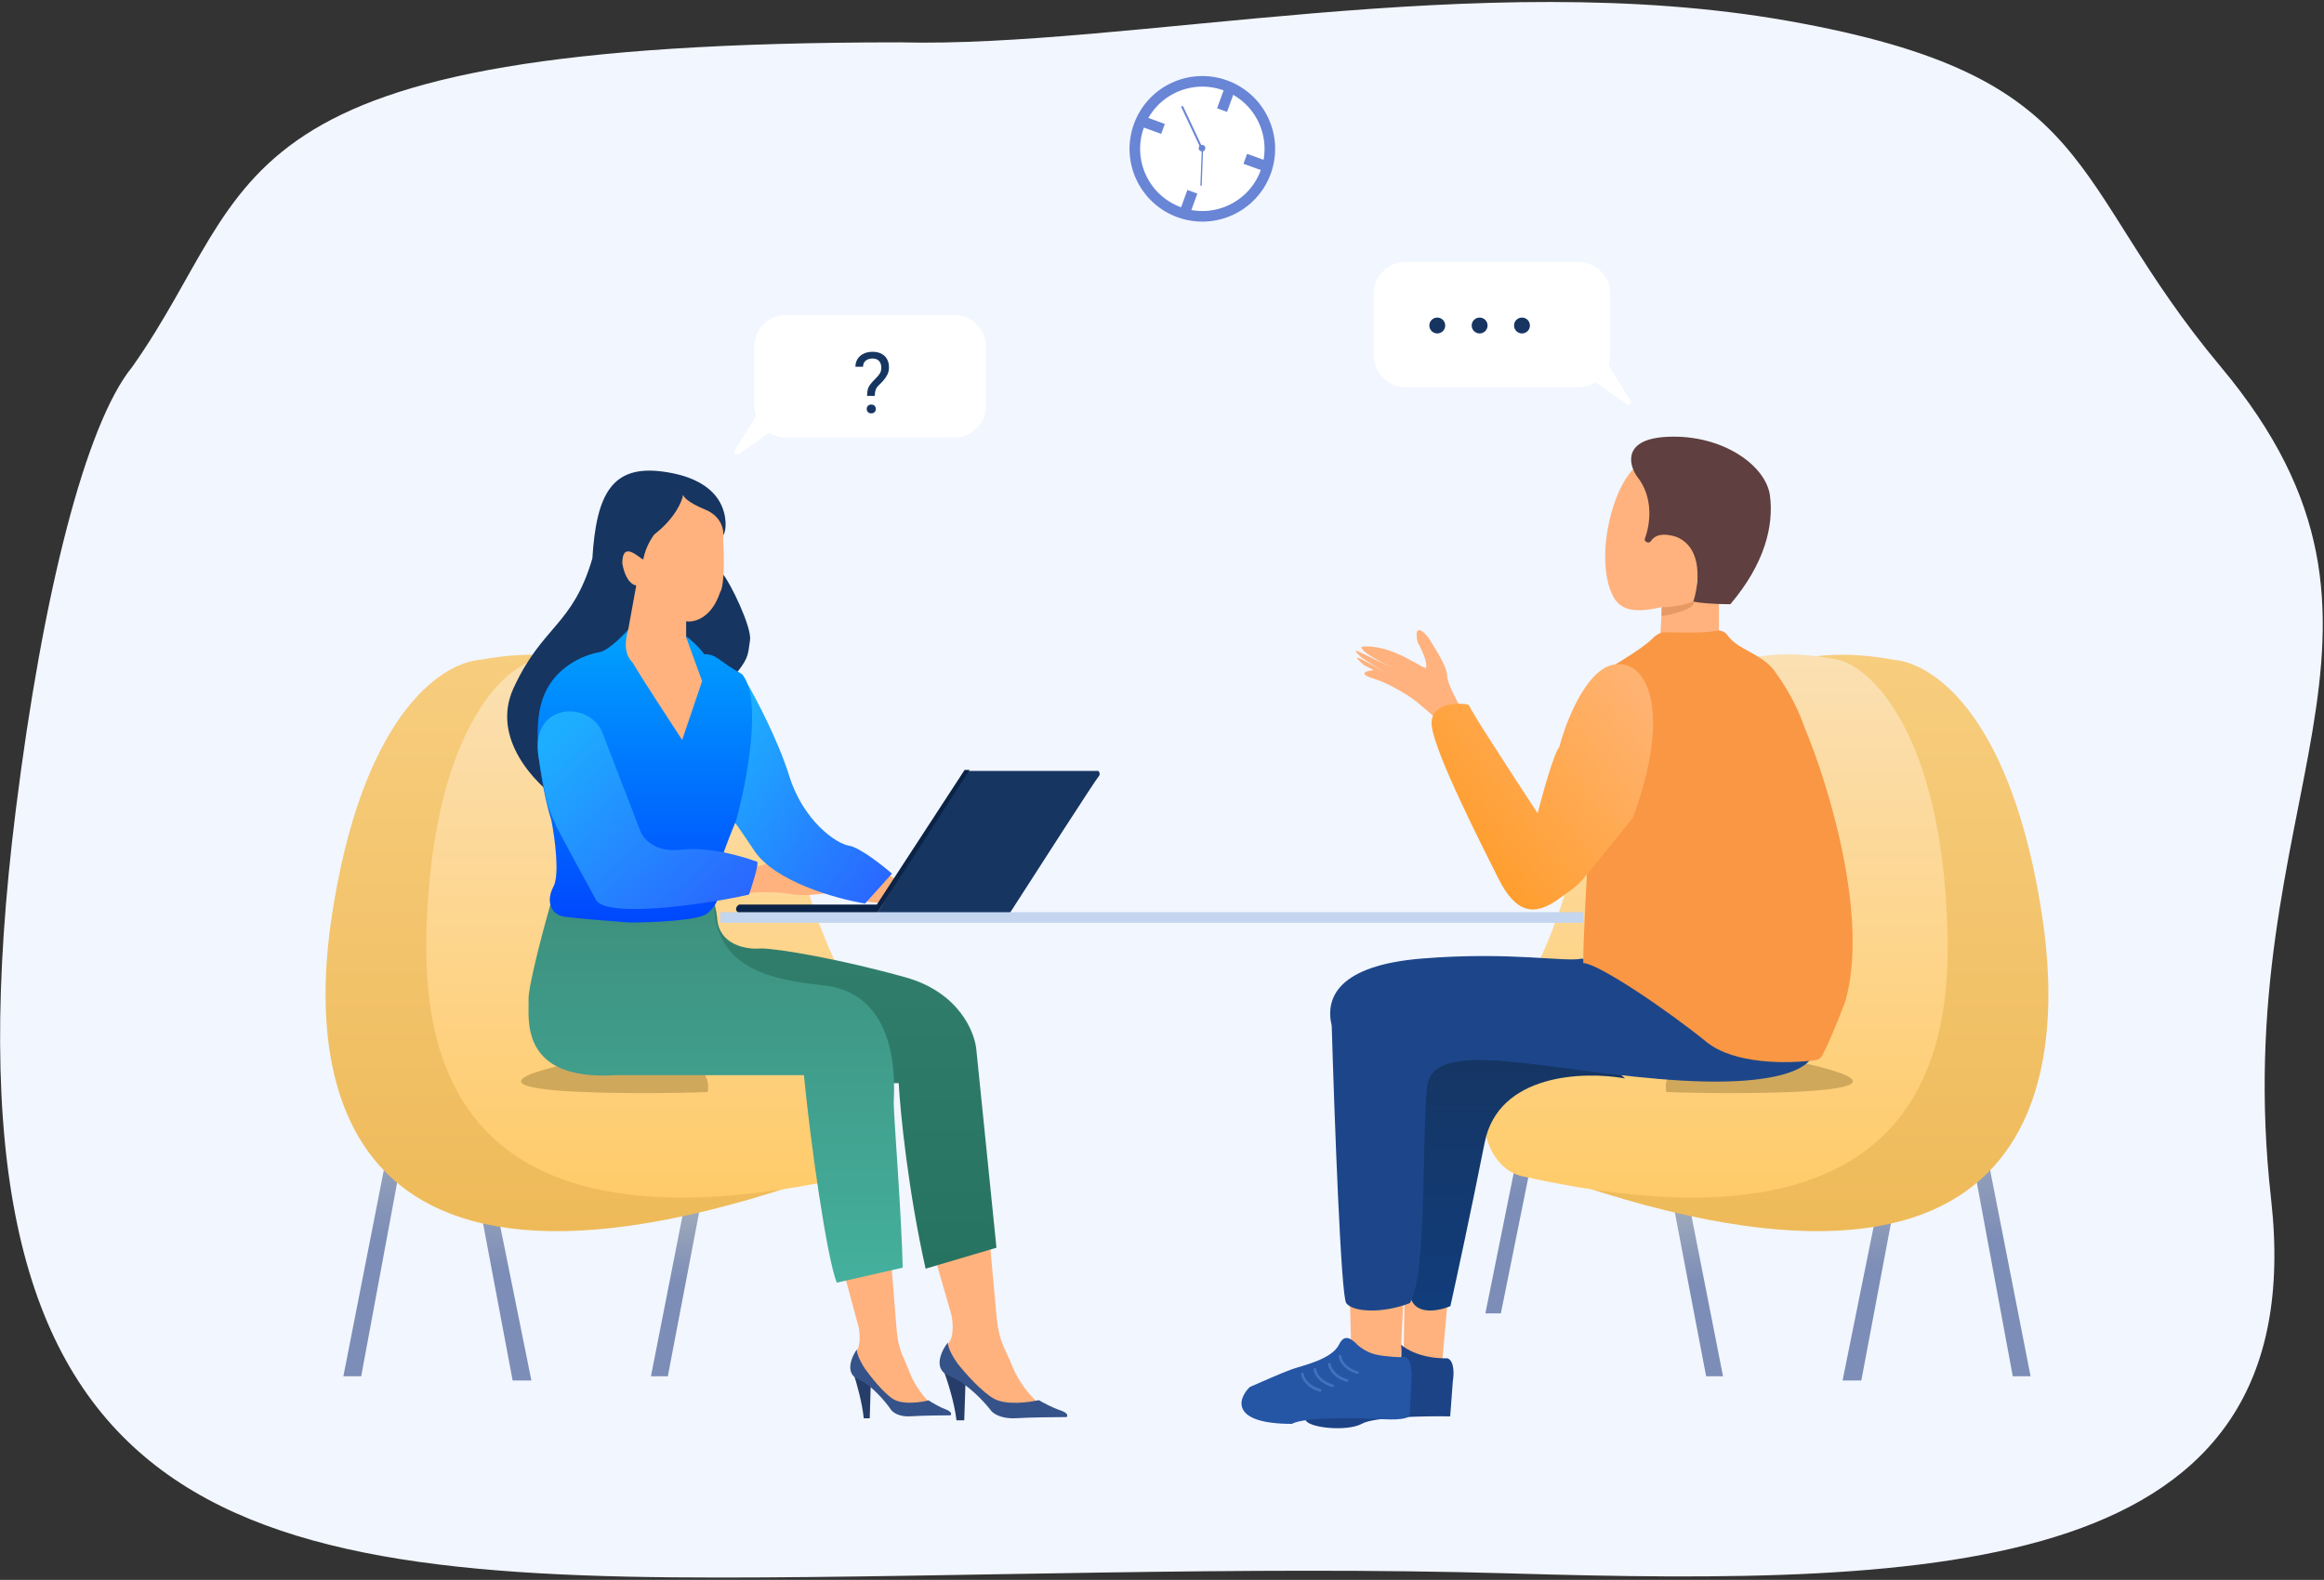 <svg width="878" height="597" viewBox="0 0 878 597" fill="none" xmlns="http://www.w3.org/2000/svg">
<rect x="0" y="0" width="878" height="597" fill="#333333" stroke="none"/>
<path d="M340 16C77.787 16 99.499 68.499 49.983 138.601C32.355 160.159 16.179 224.149 5.973 306.011C-27 570.5 79.599 596.115 271.514 596.115C360.095 596.115 469.605 591.595 570 594.535C734.229 599.344 874.066 595.627 858 453C840.913 301.316 923 239 839 138.601C779.57 67.57 794.5 28.93 675.344 7.865C558.749 -12.747 425.678 18.217 340 16Z" fill="#F2F6FF"/>
<path d="M136.459 520.049L153.287 429.359L148.15 426.17L129.728 520.049H136.459Z" fill="url(#paint0_linear_312_152)"/>
<path d="M193.672 521.644L179.502 446.363L186.055 448.843L200.757 521.644H193.672Z" fill="url(#paint1_linear_312_152)"/>
<path d="M245.925 520.049L258.324 456.991H264.347L252.302 520.049H245.925Z" fill="url(#paint2_linear_312_152)"/>
<path d="M335.706 496.303L319.587 416.418H313.741L329.86 496.303H335.706Z" fill="url(#paint3_linear_312_152)"/>
<path d="M125.287 346.613C136.442 272.365 165.295 250.513 181.855 249.262C255.33 235.504 281.631 302.836 288.728 314.719C295.825 326.601 295.617 357.244 321.5 402.48C347.384 447.716 330.778 407.915 327.855 438.01C121.122 517.719 116.893 402.48 125.287 346.613Z" fill="url(#paint4_linear_312_152)"/>
<path d="M161.825 338.112C166.502 274.487 191.051 249.898 205.103 248.835C267.453 237.144 289.771 294.357 295.794 304.454C301.816 314.55 301.639 340.589 323.603 379.026C345.568 417.463 336.003 440.844 322.186 444.387C159.226 480.876 158.336 385.583 161.825 338.112Z" fill="url(#paint5_linear_312_152)"/>
<path d="M267.371 412.61C266.24 412.987 155.417 415.626 213.844 402.055C260.586 391.199 269.005 404.568 267.371 412.61Z" fill="#D0A85B"/>
<path d="M324.441 501.639L319.541 483.546L336.88 479.399L338.765 502.77C339.519 510.686 341.404 512.571 343.665 518.602C345.514 523.533 349.445 528.529 351.581 530.288L353.089 532.926L338.011 531.418L325.949 519.356C324.567 517.22 322.179 512.42 323.687 510.309C325.195 508.198 324.818 503.65 324.441 501.639Z" fill="#FFB27D"/>
<path d="M326.326 535.942C325.723 529.911 323.561 522.372 322.556 519.356L328.964 523.126L328.587 535.942H326.326Z" fill="#253D68"/>
<path d="M324.44 521.241C319.012 519.13 321.676 512.823 323.686 509.933C323.686 512.043 325.697 515.587 326.702 517.095C328.838 520.11 334.015 526.669 337.634 528.78C341.252 530.891 347.937 529.911 350.827 529.157C351.958 529.911 354.822 531.645 357.235 532.55C359.647 533.454 359.497 534.434 359.12 534.811C355.978 534.811 348.565 534.887 344.042 535.188C339.518 535.49 337.131 533.555 336.503 532.55C334.618 529.785 329.567 523.654 324.44 521.241Z" fill="#355389"/>
<path d="M359.489 497.038L353.501 476.184L374.118 471.246L376.558 498.221C377.522 507.356 379.782 509.517 382.526 516.463C384.77 522.142 389.493 527.877 392.052 529.89L393.87 532.924L375.899 531.313L361.432 517.486C359.769 515.031 356.885 509.508 358.663 507.058C360.441 504.607 359.954 499.357 359.489 497.038Z" fill="#FFB27D"/>
<path d="M361.36 536.695C360.579 529.841 357.782 521.274 356.481 517.848L364.774 522.131L364.287 536.695H361.36Z" fill="#253D68"/>
<path d="M359.039 520.105C352.166 517.713 355.539 510.567 358.084 507.293C358.084 509.685 360.63 513.699 361.903 515.407C364.608 518.823 371.162 526.254 375.744 528.646C380.326 531.037 388.791 529.927 392.45 529.073C393.882 529.927 397.509 531.891 400.564 532.916C403.619 533.941 403.428 535.051 402.95 535.478C398.973 535.478 389.586 535.564 383.858 535.905C378.131 536.247 375.108 534.055 374.313 532.916C371.926 529.784 365.53 522.838 359.039 520.105Z" fill="#355389"/>
<path d="M376.459 471.483L349.695 479.399C343.061 449.846 340.146 420.343 339.518 409.286H332.356L289.006 385.162L256.212 362.545L269.405 339.928C269.782 340.933 270.611 343.697 270.913 346.713C271.516 357.267 282.221 358.901 287.499 358.398C293.907 358.398 318.032 362.545 342.156 369.33C362.088 374.935 368.417 389.811 368.92 397.224L376.459 471.483Z" fill="url(#paint6_linear_312_152)"/>
<path d="M199.681 378C199.379 373.175 205.335 350.859 208.351 340.305C213.628 342.943 230.968 343.32 245.292 343.697C256.751 343.999 266.401 340.305 269.794 338.42C268.286 369.481 297.688 370.461 313.897 372.722C341.037 378 337.644 412.679 337.644 416.825C337.644 421.726 340.66 459.923 341.037 479.022C335.006 480.404 321.586 483.47 316.158 484.676C312.389 475.63 306.106 431.15 303.719 406.271H232.476C195.535 408.533 200.058 384.031 199.681 378Z" fill="url(#paint7_linear_312_152)"/>
<path d="M336.213 330.881C344.199 335.613 353.402 344.176 326.325 340.575C328.759 334.205 333.931 331.458 336.213 330.881Z" fill="#FFB27D"/>
<path d="M414.943 291.302H365.186L331.261 345.206H381.395C392.201 328.369 414.039 294.468 414.943 293.564C415.848 292.659 415.32 291.679 414.943 291.302Z" fill="#163561"/>
<path d="M279.241 345.205C277.13 343.698 278.362 342.315 279.241 341.813H331.26L364.432 290.925H366.316L331.26 345.205H279.241Z" fill="#0B2346"/>
<path d="M299.939 338.043C292.4 336.535 282.599 337.163 278.076 338.043L280.714 328.996L313.886 319.572L321.802 335.404C317.53 336.661 307.176 338.948 299.939 338.043Z" fill="#FFB27D"/>
<path d="M281.578 256.999C285.348 263.407 293.942 279.616 298.164 293.186C303.441 310.149 315.881 318.819 320.781 319.573C324.701 320.176 333.22 326.861 336.99 330.127L326.812 341.436C316.132 339.677 292.811 333.218 284.971 321.458C279.253 312.88 277.197 310.064 276.698 309.558L276.678 309.772C276.542 309.5 276.513 309.37 276.698 309.558L281.578 256.999Z" fill="url(#paint8_linear_312_152)"/>
<path d="M194.016 260.015C185.27 279.013 202.434 296.453 211.732 302.61L252.443 238.906L270.913 258.13C272.17 258.381 275.512 257.828 278.829 253.607C282.976 248.329 282.599 246.821 283.353 241.921C284.106 237.021 275.814 220.058 273.175 217.042C271.064 214.63 272.295 206.237 273.175 202.341C273.678 201.713 274.532 199.477 273.929 195.556C273.175 190.656 269.782 180.855 250.558 178.217C231.334 175.578 225.302 186.51 223.795 211.011C216.256 236.644 204.947 236.267 194.016 260.015Z" fill="#163561"/>
<path d="M226.433 246.445C230.052 245.842 236.36 239.157 238.496 236.644C236.083 241.771 237.491 247.324 238.873 249.083L257.72 279.239L261.49 256.999L259.228 240.414C260.736 241.544 264.204 244.485 266.013 247.199C270.913 247.199 270.913 249.46 280.337 254.738C288.178 264.086 282.096 295.574 278.075 310.149C274.934 317.562 269.029 332.917 270.536 335.028C272.421 337.666 271.29 341.813 267.144 345.205C263.827 347.919 246.16 348.598 237.742 348.598C230.957 348.095 216.482 346.939 212.863 346.336C208.34 345.582 206.078 340.682 209.094 335.028C211.506 330.504 209.596 316.557 208.34 310.149C205.827 301.982 201.404 282.255 203.816 268.685C206.832 251.722 221.91 247.199 226.433 246.445Z" fill="url(#paint9_linear_312_152)"/>
<path d="M203.439 286.024C206.831 307.133 207.837 306.379 210.224 312.411C213.24 318.065 220.477 331.56 225.302 340.305C229.825 346.713 264.505 342.19 282.975 338.043C284.357 334.022 286.896 325.905 285.991 325.604C284.86 325.227 269.782 319.573 257.343 321.08C247.391 322.287 242.893 316.808 241.888 313.918L227.941 277.731C223.794 264.538 200.046 264.915 203.439 286.024Z" fill="url(#paint10_linear_312_152)"/>
<path d="M247.165 201.965C255.006 195.933 257.72 189.4 258.097 186.887C258.097 187.641 259.756 189.827 266.39 192.541C273.024 195.255 273.677 200.959 273.175 203.472C273.552 209.127 273.853 221.114 272.044 223.828C268.727 233.779 262.118 235.262 259.228 234.759V240.79L265.259 257.376L257.72 279.616C252.694 271.952 241.888 255.341 238.873 250.214C234.952 246.294 236.736 239.911 237.365 237.775L240.38 221.189C239.124 221.189 236.309 219.531 235.103 212.896C235.103 203.849 241.511 211.011 243.019 211.388C243.773 207.619 245.281 204.603 247.165 201.965Z" fill="#FFB27D"/>
<path d="M760.418 520.049L743.59 429.359L748.727 426.17L767.149 520.049H760.418Z" fill="url(#paint11_linear_312_152)"/>
<path d="M703.205 521.644L717.376 446.363L710.822 448.843L696.12 521.644H703.205Z" fill="url(#paint12_linear_312_152)"/>
<path d="M650.95 520.049L638.551 456.991H632.529L644.574 520.049H650.95Z" fill="url(#paint13_linear_312_152)"/>
<path d="M561.171 496.303L577.29 416.418H583.135L567.016 496.303H561.171Z" fill="url(#paint14_linear_312_152)"/>
<path d="M771.591 346.613C760.436 272.365 731.583 250.513 715.023 249.262C641.548 235.504 615.247 302.836 608.15 314.719C601.053 326.601 601.261 357.244 575.378 402.48C549.494 447.716 566.1 407.915 569.023 438.01C775.756 517.719 779.985 402.48 771.591 346.613Z" fill="url(#paint15_linear_312_152)"/>
<path d="M735.053 338.112C730.376 274.487 705.827 249.898 691.775 248.835C629.425 237.144 607.106 294.357 601.084 304.454C595.062 314.55 595.239 340.589 573.274 379.026C551.31 417.463 560.875 440.844 574.692 444.387C737.652 480.876 738.541 385.583 735.053 338.112Z" fill="url(#paint16_linear_312_152)"/>
<path d="M629.508 412.61C630.639 412.987 741.462 415.626 683.035 402.055C636.293 391.199 627.874 404.568 629.508 412.61Z" fill="#D0A85B"/>
<path d="M544.646 517.071L546.874 492.104V483.537L530.784 479.376L530.289 512.175L544.646 517.071Z" fill="#FFB27D"/>
<path d="M546.872 513.263C537.192 513.462 531.074 509.853 529.226 508.024C529.394 508.855 529.629 511.267 529.226 514.261C527.209 520.497 506.79 519.499 494.437 520.497C482.589 526.983 493.177 532.971 493.177 536.214C493.177 539.457 508.807 541.203 514.605 537.96C519.243 535.365 538.721 535.049 547.88 535.216L548.889 521.745C549.309 519.333 549.494 514.261 546.872 513.263Z" fill="#1C4385"/>
<path d="M509.932 489.176L510.454 508.846L528.983 515.563L530.287 489.656L509.932 489.176Z" fill="#FFB27D"/>
<path d="M488.057 538.037C465.195 538.037 467.348 528.842 472.153 524.121C476.046 522.381 484.677 518.604 488.057 517.411C492.281 515.921 503.214 513.684 505.948 507.969C508.119 503.43 511.122 506.433 513.111 508.422L513.154 508.466C515.639 510.454 518.124 511.696 521.603 512.193C524.005 512.525 529.058 513.088 530.052 512.69C531.294 512.193 533.779 513.933 533.282 522.133C532.885 528.693 532.62 533.315 532.537 534.806C532.537 535.469 530.599 536.695 522.846 536.297C513.154 535.8 493.027 535.303 488.057 538.037Z" fill="#2555A5"/>
<path d="M492.041 519.168C492.206 520.659 493.78 523.989 498.75 525.38" stroke="#4271BE" stroke-linecap="round"/>
<path d="M496.762 517.428C496.928 518.919 498.502 522.249 503.472 523.641" stroke="#4271BE" stroke-linecap="round"/>
<path d="M502.229 515.441C502.395 516.932 503.969 520.261 508.939 521.653" stroke="#4271BE" stroke-linecap="round"/>
<path d="M506.205 512.459C506.37 513.95 507.944 517.279 512.914 518.671" stroke="#4271BE" stroke-linecap="round"/>
<path d="M560.906 431.742C566.088 405.632 598.442 404.709 613.971 407.511C572.316 370.324 538.816 391.192 527.273 406.275C528.186 432.649 530.711 486.683 533.501 491.826C536.292 496.969 544.297 495.123 547.951 493.557C550.11 483.831 555.724 457.853 560.906 431.742Z" fill="url(#paint17_linear_312_152)"/>
<path d="M537.133 362.212C505.786 364.783 500.509 376.845 503.125 387.651C504.118 421.403 506.6 489.605 508.586 492.399C511.069 495.89 522.487 496.389 532.665 492.399C539.119 481.674 537.133 430.797 539.119 410.845C541.105 390.893 586.284 405.607 635.93 408.351C675.648 410.546 685.081 402.116 684.833 397.627L655.044 387.651C628.632 380.867 611.603 366.701 597.702 362.212C591.496 363.708 570.773 359.453 537.133 362.212Z" fill="#1D468A"/>
<path d="M546.72 255.455C546.72 258.409 551.346 266.696 553.659 270.47L551.181 278.839L535.073 265.055C532.347 263.004 525.309 258.409 518.965 256.44C512.621 254.471 516.322 253.486 518.965 253.24C519.13 253.322 518.618 253.043 515.248 251.271C507.913 244.969 518.304 251.107 524.417 254.963L514.505 248.563C506.974 241.807 519.685 250.189 526.492 252.145C522.301 250.909 513.066 245.57 514.505 244.379C526.152 243.148 538.542 253.732 538.79 252.255C539.038 250.778 538.542 248.071 535.568 242.656C533.834 234.779 538.542 238.964 540.277 241.917C542.012 244.871 546.72 251.763 546.72 255.455Z" fill="#FFB27D"/>
<path d="M581.553 309.748C583.698 314.136 587.344 323.596 584.77 326.334C588.73 324.228 589.225 311.855 581.553 309.748Z" fill="#BC8E35"/>
<path d="M626.788 248.663L628.472 219.281L649.405 221.6V249.437L626.788 248.663Z" fill="#FFB27D"/>
<path d="M624.35 241.242C620.491 245.113 611.26 250.385 605.886 253.827L600.138 320.274C599.472 330.935 598.139 354.588 598.139 363.91C604.137 364.158 630.627 382.257 644.621 393.663C655.171 402.26 675.426 401.993 685.813 400.62C686.957 400.468 687.954 399.797 688.488 398.775C690.066 395.755 693.068 389.261 697.101 378.538C706.297 346.803 690.77 296.389 681.857 275.149C680.23 270.51 677.235 262.887 670.425 253.554C667.181 249.109 661.815 246.945 657.118 244.08C655.071 242.831 653.54 241.343 652.532 239.888C651.748 238.756 650.013 238.056 648.665 238.341C643.828 239.366 634.802 239.049 628.954 238.923C627.213 238.886 625.58 240.009 624.35 241.242Z" fill="#F99744"/>
<path d="M608.966 251.293C598.837 253.871 591.505 273.02 589.105 282.272C587.119 284.453 582.815 299.868 580.912 307.303C572.223 294.086 554.894 267.452 555.092 266.659C555.341 265.667 539.452 263.933 540.941 274.589C542.431 285.246 559.313 318.456 566.016 331.839C572.719 345.222 579.671 346.461 589.105 339.522C598.539 332.582 593.822 337.539 616.91 309.038C632.303 267.154 621.628 248.071 608.966 251.293Z" fill="url(#paint18_linear_312_152)"/>
<path d="M639.98 227.197L628.442 229.268C619.184 231.442 612.743 231.404 609.535 225.526C600.671 209.288 612.305 169.992 625.457 174.388H625.955C631.843 184.366 643.569 204.621 643.37 205.819C643.171 207.016 640.892 220.545 639.98 227.197Z" fill="#FFB27D"/>
<path d="M629.894 165.058C613.197 165.849 615.244 175.273 618.354 179.887C624.983 188.043 623.354 198.429 621.439 203.429C621.241 203.945 621.464 204.538 621.969 204.765L622.32 204.922C622.843 205.157 623.447 204.898 623.755 204.414C624.756 202.843 627.211 200.926 633.331 202.871C643.546 207.023 641.843 220.995 639.715 227.339C641.68 227.751 647.229 228.327 653.711 228.327C666.724 213.004 670.162 198.67 668.689 187.301C667.215 175.932 650.764 164.069 629.894 165.058Z" fill="#5F3F3F"/>
<path d="M639.796 227.197C635.876 229.006 630.121 229.458 627.733 229.458V232.851C632.257 232.097 641.002 229.911 639.796 227.197Z" fill="#E79964"/>
<rect x="272.114" y="344.695" width="326" height="4" fill="#C3D5EF"/>
<path fill-rule="evenodd" clip-rule="evenodd" d="M296.975 119C290.348 119 284.975 124.373 284.975 131V153.337C284.975 154.712 285.207 156.033 285.632 157.263L277.56 170.317C276.988 171.241 278.094 172.286 278.984 171.661L290.608 163.51C292.453 164.667 294.636 165.337 296.975 165.337H360.5C367.127 165.337 372.5 159.964 372.5 153.337V131C372.5 124.373 367.127 119 360.5 119H296.975Z" fill="white"/>
<path d="M330.484 149.594H327.578C327.589 148.594 327.677 147.776 327.844 147.141C328.021 146.495 328.307 145.906 328.703 145.375C329.099 144.844 329.625 144.24 330.281 143.562C330.76 143.073 331.198 142.615 331.594 142.188C332 141.75 332.328 141.281 332.578 140.781C332.828 140.271 332.953 139.661 332.953 138.953C332.953 138.234 332.823 137.615 332.562 137.094C332.312 136.573 331.938 136.172 331.438 135.891C330.948 135.609 330.339 135.469 329.609 135.469C329.005 135.469 328.432 135.578 327.891 135.797C327.349 136.016 326.911 136.354 326.578 136.812C326.245 137.26 326.073 137.849 326.062 138.578H323.172C323.193 137.401 323.484 136.391 324.047 135.547C324.62 134.703 325.391 134.057 326.359 133.609C327.328 133.161 328.411 132.938 329.609 132.938C330.932 132.938 332.057 133.177 332.984 133.656C333.922 134.135 334.635 134.823 335.125 135.719C335.615 136.604 335.859 137.656 335.859 138.875C335.859 139.812 335.667 140.677 335.281 141.469C334.906 142.25 334.422 142.984 333.828 143.672C333.234 144.359 332.604 145.016 331.938 145.641C331.365 146.172 330.979 146.771 330.781 147.438C330.583 148.104 330.484 148.823 330.484 149.594ZM327.453 154.547C327.453 154.078 327.599 153.682 327.891 153.359C328.182 153.036 328.604 152.875 329.156 152.875C329.719 152.875 330.146 153.036 330.438 153.359C330.729 153.682 330.875 154.078 330.875 154.547C330.875 154.995 330.729 155.38 330.438 155.703C330.146 156.026 329.719 156.188 329.156 156.188C328.604 156.188 328.182 156.026 327.891 155.703C327.599 155.38 327.453 154.995 327.453 154.547Z" fill="#163561"/>
<path fill-rule="evenodd" clip-rule="evenodd" d="M596.32 99C602.948 99 608.32 104.373 608.32 111V134.287C608.32 135.601 608.109 136.865 607.719 138.048L615.94 151.343C616.512 152.268 615.406 153.312 614.516 152.688L602.738 144.428C600.882 145.605 598.681 146.287 596.32 146.287H531C524.373 146.287 519 140.915 519 134.287V111C519 104.373 524.373 99 531 99H596.32Z" fill="white"/>
<circle cx="543" cy="123" r="3" fill="#163561"/>
<circle cx="559" cy="123" r="3" fill="#163561"/>
<circle cx="575" cy="123" r="3" fill="#163561"/>
<circle cx="454.24" cy="56.24" r="25.5" transform="rotate(19.977 454.24 56.24)" fill="white" stroke="#6985D5" stroke-width="4"/>
<line x1="464.24" y1="34.587" x2="461.689" y2="41.604" stroke="#6985D5" stroke-width="4"/>
<line x1="450.471" y1="72.463" x2="447.92" y2="79.48" stroke="#6985D5" stroke-width="4"/>
<line x1="470.463" y1="60.01" x2="477.48" y2="62.56" stroke="#6985D5" stroke-width="4"/>
<line x1="432.367" y1="46.161" x2="439.384" y2="48.712" stroke="#6985D5" stroke-width="4"/>
<circle cx="454.119" cy="55.98" r="1.244" transform="rotate(19.977 454.119 55.98)" fill="#6985D5"/>
<rect x="446.178" y="40.246" width="0.747" height="18.117" rx="0.373" transform="rotate(-25.171 446.178 40.246)" fill="#6985D5"/>
<rect x="454.029" y="56.458" width="0.498" height="13.788" rx="0.249" transform="rotate(2.179 454.029 56.458)" fill="#6985D5"/>
<defs>
<linearGradient id="paint0_linear_312_152" x1="129.646" y1="522.579" x2="133.287" y2="422.655" gradientUnits="userSpaceOnUse">
<stop offset="0.55" stop-color="#7C8DB7"/>
<stop offset="1" stop-color="#A1ACBB"/>
</linearGradient>
<linearGradient id="paint1_linear_312_152" x1="179.428" y1="523.672" x2="182.023" y2="443.522" gradientUnits="userSpaceOnUse">
<stop offset="0.55" stop-color="#7C8DB7"/>
<stop offset="1" stop-color="#A1ACBB"/>
</linearGradient>
<linearGradient id="paint2_linear_312_152" x1="245.861" y1="521.748" x2="247.962" y2="454.606" gradientUnits="userSpaceOnUse">
<stop offset="0.55" stop-color="#7C8DB7"/>
<stop offset="1" stop-color="#A1ACBB"/>
</linearGradient>
<linearGradient id="paint3_linear_312_152" x1="313.665" y1="498.456" x2="316.493" y2="413.407" gradientUnits="userSpaceOnUse">
<stop offset="0.55" stop-color="#7C8DB7"/>
<stop offset="1" stop-color="#A1ACBB"/>
</linearGradient>
<linearGradient id="paint4_linear_312_152" x1="229.395" y1="247.418" x2="229.395" y2="465.233" gradientUnits="userSpaceOnUse">
<stop stop-color="#F7CD7E"/>
<stop offset="1" stop-color="#EEBA59"/>
</linearGradient>
<linearGradient id="paint5_linear_312_152" x1="246.546" y1="247.268" x2="246.546" y2="452.123" gradientUnits="userSpaceOnUse">
<stop stop-color="#FBE0B3"/>
<stop offset="1" stop-color="#FFCB6A"/>
</linearGradient>
<linearGradient id="paint6_linear_312_152" x1="316.335" y1="339.928" x2="316.335" y2="479.399" gradientUnits="userSpaceOnUse">
<stop stop-color="#337F6D"/>
<stop offset="1" stop-color="#267361"/>
</linearGradient>
<linearGradient id="paint7_linear_312_152" x1="270.353" y1="338.42" x2="270.353" y2="484.676" gradientUnits="userSpaceOnUse">
<stop stop-color="#3D8F7D"/>
<stop offset="1" stop-color="#44B09D"/>
</linearGradient>
<linearGradient id="paint8_linear_312_152" x1="287.118" y1="259.835" x2="354.737" y2="308.033" gradientUnits="userSpaceOnUse">
<stop stop-color="#1DAEFF"/>
<stop offset="1" stop-color="#2A66FF"/>
</linearGradient>
<linearGradient id="paint9_linear_312_152" x1="243.629" y1="236.644" x2="243.629" y2="348.598" gradientUnits="userSpaceOnUse">
<stop stop-color="#00A3FE"/>
<stop offset="1" stop-color="#0047FE"/>
</linearGradient>
<linearGradient id="paint10_linear_312_152" x1="217.614" y1="271.315" x2="280.564" y2="341.051" gradientUnits="userSpaceOnUse">
<stop stop-color="#1DAEFF"/>
<stop offset="1" stop-color="#2A66FF"/>
</linearGradient>
<linearGradient id="paint11_linear_312_152" x1="767.231" y1="522.579" x2="763.59" y2="422.655" gradientUnits="userSpaceOnUse">
<stop offset="0.55" stop-color="#7C8DB7"/>
<stop offset="1" stop-color="#A1ACBB"/>
</linearGradient>
<linearGradient id="paint12_linear_312_152" x1="717.45" y1="523.672" x2="714.854" y2="443.522" gradientUnits="userSpaceOnUse">
<stop offset="0.55" stop-color="#7C8DB7"/>
<stop offset="1" stop-color="#A1ACBB"/>
</linearGradient>
<linearGradient id="paint13_linear_312_152" x1="651.014" y1="521.748" x2="648.913" y2="454.606" gradientUnits="userSpaceOnUse">
<stop offset="0.55" stop-color="#7C8DB7"/>
<stop offset="1" stop-color="#A1ACBB"/>
</linearGradient>
<linearGradient id="paint14_linear_312_152" x1="583.211" y1="498.456" x2="580.383" y2="413.407" gradientUnits="userSpaceOnUse">
<stop offset="0.55" stop-color="#7C8DB7"/>
<stop offset="1" stop-color="#A1ACBB"/>
</linearGradient>
<linearGradient id="paint15_linear_312_152" x1="667.483" y1="247.418" x2="667.483" y2="465.233" gradientUnits="userSpaceOnUse">
<stop stop-color="#F7CD7E"/>
<stop offset="1" stop-color="#EEBA59"/>
</linearGradient>
<linearGradient id="paint16_linear_312_152" x1="650.332" y1="247.268" x2="650.332" y2="452.123" gradientUnits="userSpaceOnUse">
<stop stop-color="#FBE0B3"/>
<stop offset="1" stop-color="#FFCB6A"/>
</linearGradient>
<linearGradient id="paint17_linear_312_152" x1="570.614" y1="386.704" x2="570.614" y2="495.207" gradientUnits="userSpaceOnUse">
<stop stop-color="#163561"/>
<stop offset="1" stop-color="#113D7B"/>
</linearGradient>
<linearGradient id="paint18_linear_312_152" x1="618.31" y1="259.237" x2="545.559" y2="315.779" gradientUnits="userSpaceOnUse">
<stop stop-color="#FFB372"/>
<stop offset="1" stop-color="#FF9D2B"/>
</linearGradient>
</defs>
</svg>
